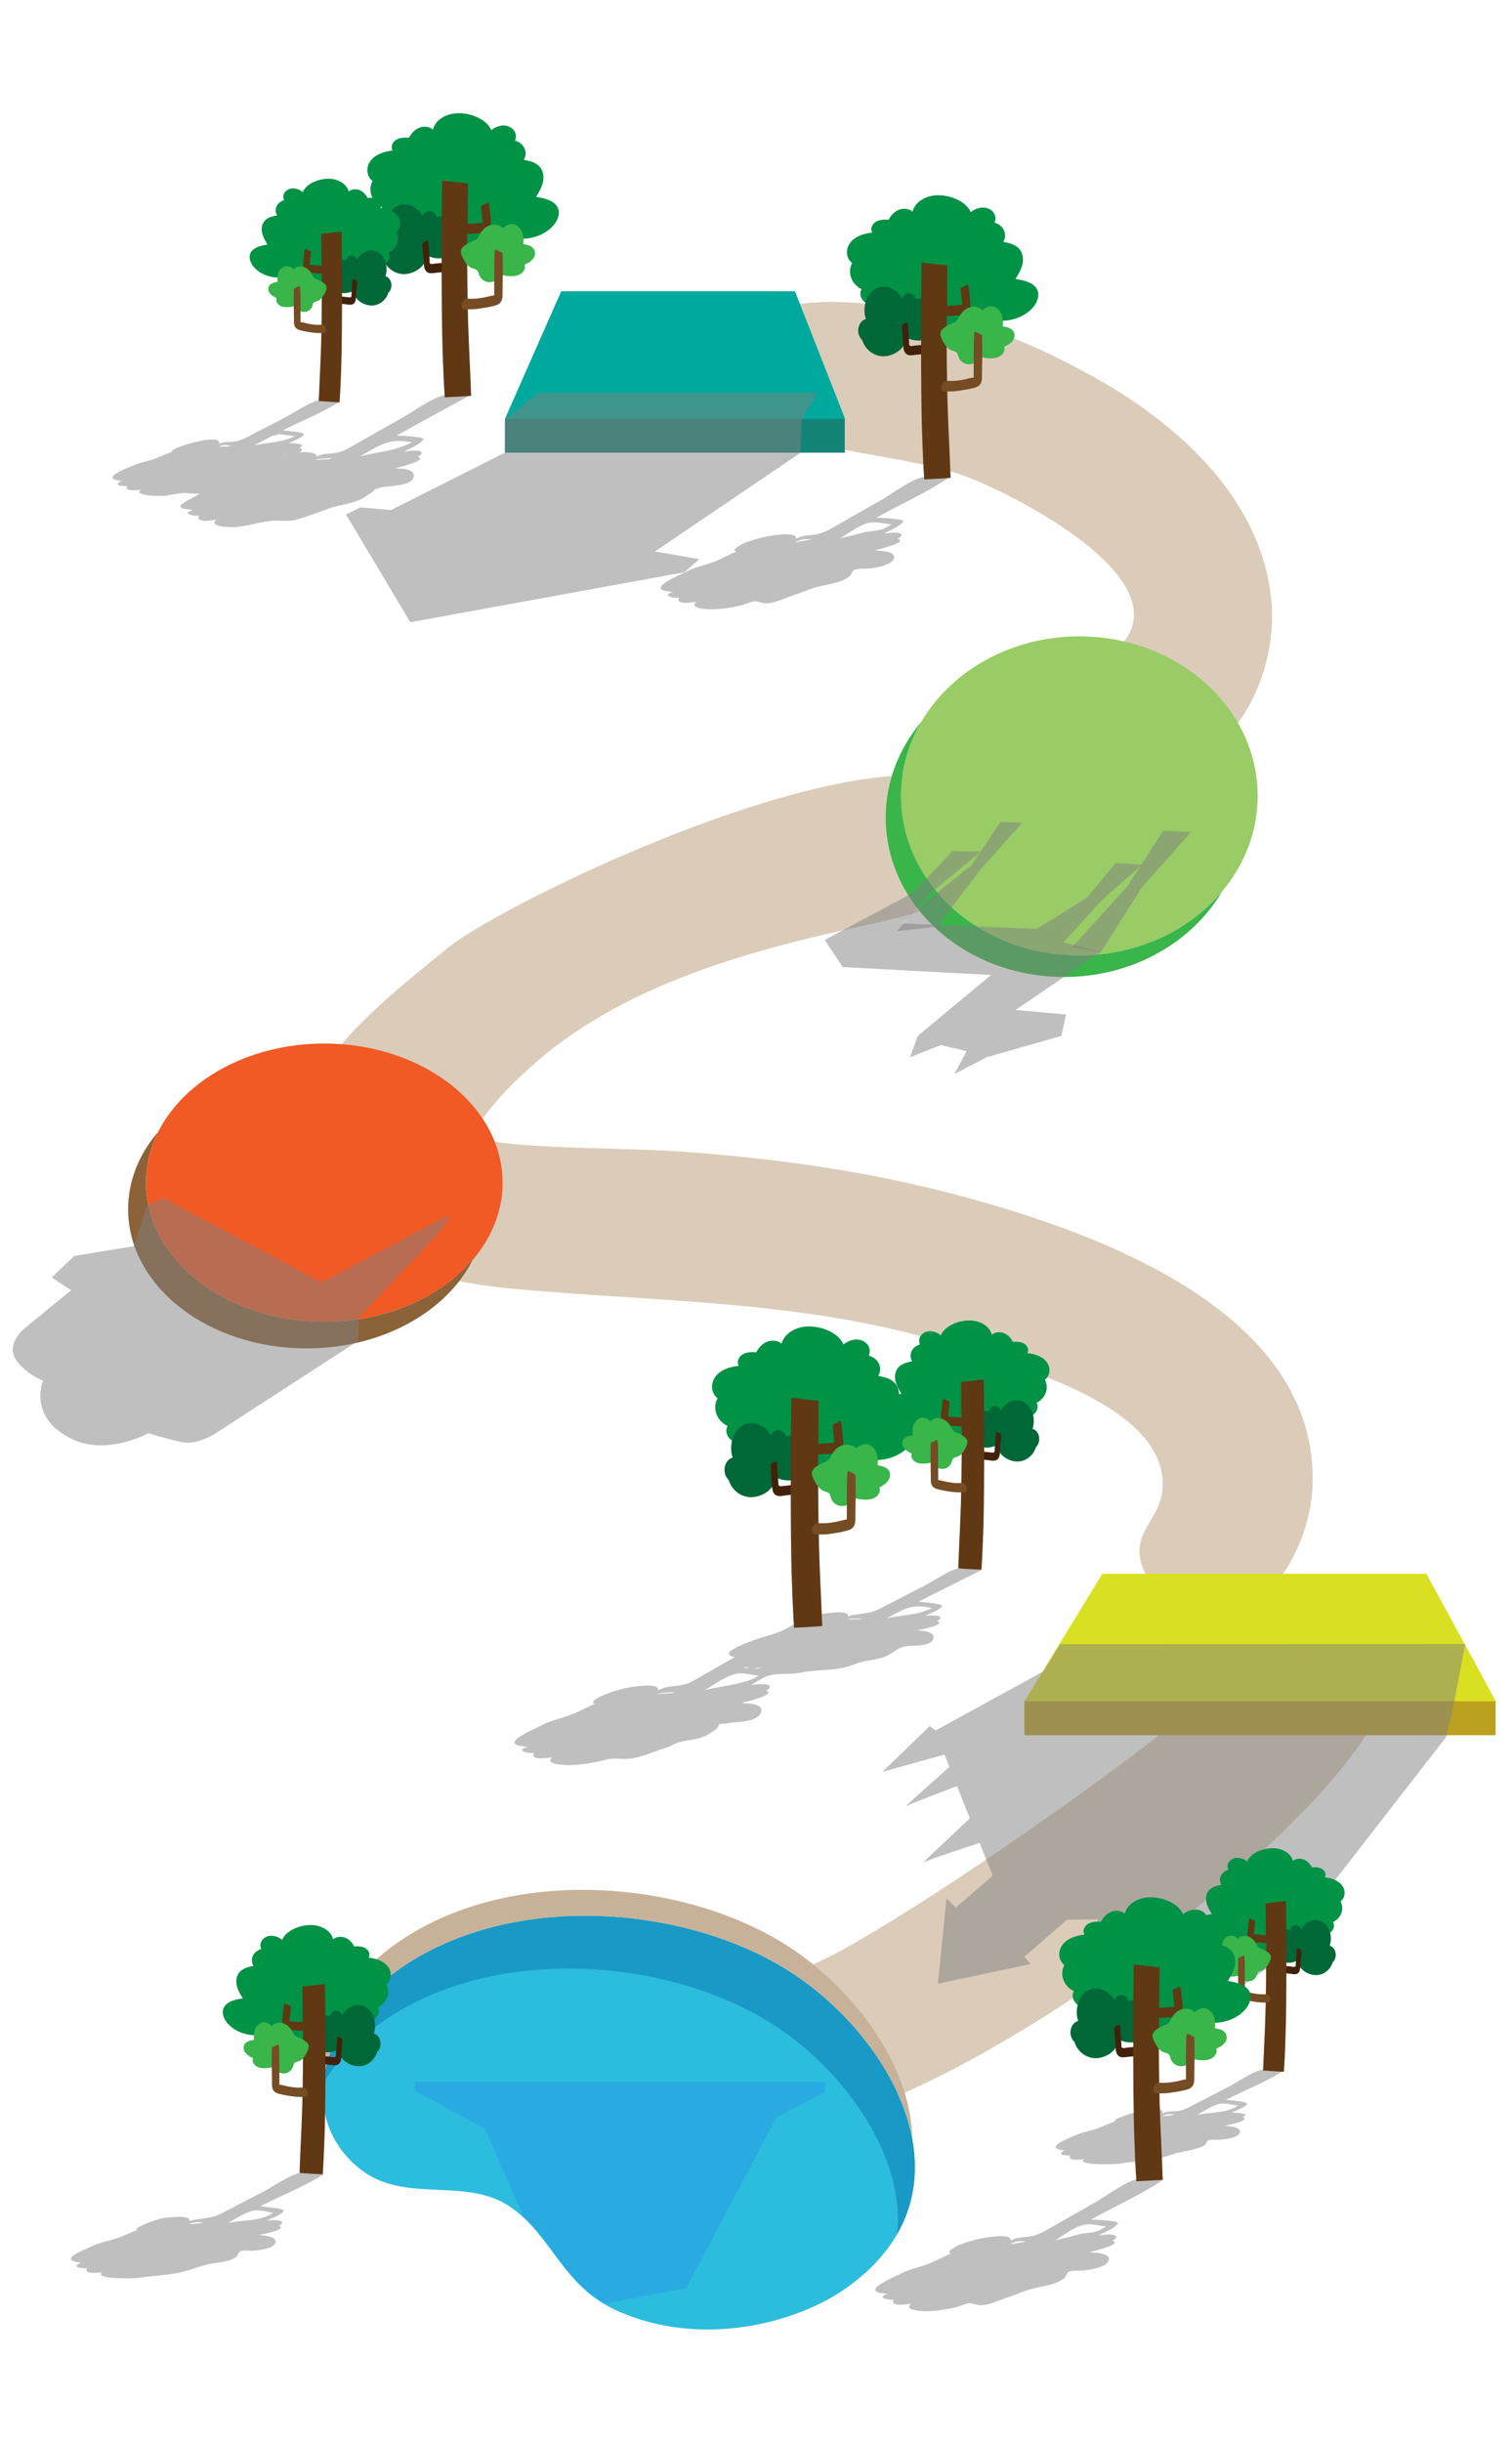 <?xml version="1.0" encoding="utf-8"?>
<!-- Generator: Adobe Illustrator 19.0.0, SVG Export Plug-In . SVG Version: 6.00 Build 0)  -->
<svg version="1.1" id="masapolygame1bg" xmlns="http://www.w3.org/2000/svg" xmlns:xlink="http://www.w3.org/1999/xlink" x="0px"
	 y="0px" width="1189.5px" height="1920px" viewBox="345 -710 1189.5 1920" style="enable-background:new 345 -710 1189.5 1920;"
	 xml:space="preserve">
<style type="text/css">
	.st0{fill:#DBCCBA;}
	.st1{fill:#2CBCDD;}
	.st2{fill:#1899C6;}
	.st3{fill:#C7B299;}
	.st4{fill:#29ABE2;}
	.st5{fill:#99CC66;}
	.st6{fill:#39B54A;}
	.st7{opacity:0.5;fill:#808080;enable-background:new    ;}
	.st8{fill:#F15A24;}
	.st9{fill:#8C6239;}
	.st10{fill:#148479;}
	.st11{fill:#00A99D;}
	.st12{fill:#BCA120;}
	.st13{fill:#D9E021;}
	.st14{fill:#009245;}
	.st15{fill:#006837;}
	.st16{fill:#42210B;}
	.st17{fill:#603813;}
	.st18{fill:#754C24;}
</style>
<path id="XMLID_9_" class="st0" d="M1345.5-234.2c-5.8-80.8-71.1-140.6-137.3-177.9c-37.2-20.9-82.8-42-125.6-50.5
	c-66.3-13.3-135.2-19-164.1,19.9c-63,84.5,116,81.4,185.4,106.9c38.4,14.1,174.2,82.8,121,135c-22.9,20-21.7,86.4,32.7,89.7
	C1319.4-107.4,1349.1-183.9,1345.5-234.2C1344.8-244.3,1346.2-224,1345.5-234.2z"/>
<path id="XMLID_68_" class="st0" d="M1140.1-50.6c-16.3-136.2-392,44.4-442.4,85.5c-49.8,40.6-116.1,91-123.1,156.4
	c-6.1,56.9,17.7,111.6,83,101c20.5-3.3,33.8-35.9,38.9-54.9c12.6-46.8,22.5-69.3,65.9-108.5C840,58.7,952.4,32.6,1051.5,12
	c-35.6,7.4,13-3.2,14.8-4.8C1082.9-6.9,1141.7-37.2,1140.1-50.6L1140.1-50.6z"/>
<path id="XMLID_333_" class="st0" d="M1377.6,458.4C1382.8,322,1210,260,1104.8,231.3c-74.3-20.3-151.1-31-227.8-36.2
	c-52.5-3.5-143.7-0.8-172.8-15c-42.2-20.2-101,3.7-83.7,60.2c14.7,47.9,86.5,59,127,62.8c119,11.1,235.4,8.7,350.8,45.9
	c50,16.1,165.5,47,161.3,111.1c-1.8,28.2-31.3,36.3-11.3,71.3c12.4,21.7,35,32.7,60,28.3C1351.6,552,1376.1,497.3,1377.6,458.4
	C1378.1,443.7,1377.2,468,1377.6,458.4z"/>
<path id="XMLID_445_" class="st0" d="M1436.9,605.4c-9.4-124.1-140.9,15.5-162.9,34.7c-36.3,31.7-181.8,136-266.7,183.1
	c-37.8,21-165.2,65.2-90.5,129.9C1002.3,1027,1444.7,708.1,1436.9,605.4C1435.9,592.8,1438,620,1436.9,605.4L1436.9,605.4z"/>
<g id="lake">
	<path id="XMLID_5_" class="st1" d="M958.4,835.2c-94.2-54.8-250.2-58.1-330.2,30.2c-34.5,38.1-43.1,95.4-0.1,129.7
		c34.9,27.9,82.7,6,117.7,29.5c33.6,22.6,41.2,62.3,84.1,81.8c65.7,29.8,141.7,10.8,182.3-18.6
		C1119,1010.5,1043.3,884.6,958.4,835.2C921.9,814,995.7,856.9,958.4,835.2L958.4,835.2z"/>
	<path id="XMLID_14_" class="st2" d="M958.4,835.2c-94.2-54.8-250.2-58.1-330.2,30.2c-16.4,18.1-26.9,40.5-28.9,62.7
		c4.3-7.5,9.5-14.7,15.5-21.3c80-88.2,236-84.9,330.2-30.2c-2.6-1.5-4.6-2.7-6.1-3.6c-0.4-0.2-0.8-0.5-1.2-0.7
		c-1.9-1.1-2.8-1.7-3.1-1.8c-0.1,0-0.1,0,0,0c0.3,0.1,1.4,0.8,3.1,1.8c0.4,0.2,0.8,0.4,1.2,0.7c5.5,3.2,14.5,8.4,16.5,9.6
		c0.6,0.3,0.5,0.3,0,0c-1.1-0.6-4.2-2.4-10.4-6.1c58.5,34,112.6,104.3,105.8,170C1094,971.3,1029.4,876.5,958.4,835.2L958.4,835.2z"
		/>
	<path id="XMLID_12_" class="st3" d="M628.2,865.3c80-88.2,236-84.9,330.2-30.2c-2.6-1.5-4.6-2.7-6.1-3.6c-0.4-0.2-0.8-0.5-1.2-0.7
		c-1.9-1.1-2.8-1.7-3.1-1.8c-0.1,0-0.1,0,0,0c0.3,0.1,1.4,0.8,3.1,1.8c0.4,0.2,0.8,0.4,1.2,0.7c5.5,3.2,14.5,8.4,16.5,9.6
		c0.6,0.3,0.5,0.3,0,0c-1.1-0.6-4.2-2.4-10.4-6.1c48.7,28.3,94.3,81.7,104.3,136.7c-0.9-61.8-51.7-125.1-106.3-156.9
		C862.2,760,706.2,756.7,626.2,845c-22.7,25.1-34.2,58.5-27.1,88.2C599.6,909.4,610.5,884.8,628.2,865.3L628.2,865.3z"/>
</g>
<path id="XMLID_10_" class="st4" d="M820.4,1101l64.4-12.1h0.1L956,954.5l38.3-19.9l-0.3-0.1l0.3-7.5l-323.1-0.2l0.4,7.1h0.5
	l54.5,29.8l30.5,69.4C779.5,1054,790.2,1083,820.4,1101L820.4,1101z"/>
<ellipse id="XMLID_64_" class="st5" cx="1194.1" cy="-84.3" rx="140.3" ry="125.4"/>
<path id="XMLID_67_" class="st6" d="M1194.1,41.1c-77.5,0-140.3-56.1-140.3-125.4c0-21,5.8-40.8,16-58.2c-17.6,20.9-28,47-28,75.2
	c0,69.3,62.8,125.4,140.3,125.4c54,0,100.8-27.3,124.3-67.2C1280.8,21.4,1240.1,41.1,1194.1,41.1z"/>
<path id="XMLID_66_" class="st7" d="M1050.6,22.1l31.8-3.6l32.8-43.5l34-38.2l-17.2-0.6l-22.7,34l-47.1,37.7L1050.6,22.1z"/>
<path id="XMLID_65_" class="st7" d="M1188.4,34.7l43.7-48.1l28-43.5l22,1l-39.1,44l-32,50.6"/>
<path id="XMLID_63_" class="st7" d="M1181.8,30.8l30.6-33.7l31.3-27.3l-21.1-1.3l-22.3,27.1l-39.7,24.7L1055.1,16L1079-9.4l37.6-31
	l-22.3-0.5l-30.8,32.6L993.8,29l14.2,21.3l116.7,6.2l-57.7,47.9l-6,16.8l24-9.6l20.5,4.8l-9.7,18l25.3-13.2l58.9-16.8l3.6-16.8
	l-39.7-3.6l67.3-45.7L1181.8,30.8L1181.8,30.8z"/>
<ellipse id="XMLID_41_" class="st8" cx="600.1" cy="219.8" rx="140.3" ry="109.4"/>
<path id="XMLID_70_" class="st9" d="M600.1,329.2c-77.5,0-140.3-49-140.3-109.4c0-14,3.4-27.4,9.5-39.8
	c-14.9,17.4-23.5,38.2-23.5,60.7c0,60.4,62.8,109.4,140.3,109.4c59.5,0,110.4-28.9,130.8-69.7C691.7,309.8,648.8,329.2,600.1,329.2z
	"/>
<path id="XMLID_100_" class="st7" d="M473,231.6l-12,6.1l-11,32.1l-46.6,7.6l-17.7,16.9l15.2,10.1l-36.8,30.1
	c0,0-15.1,12.5-6.3,24.8c8.3,11.7,21.1,16.1,21.1,16.1s-12.3,28.5,22,45.6c28,14,60.8-4.2,60.8-4.2s16.9,5.1,26.4,7
	c12.7,2.6,26.7-7.1,26.7-7.1l111.9-72.5l0.8-18.6l64.2-67.6l7.6-13.5l-101.2,53.7L473,231.6L473,231.6z"/>
<path id="XMLID_189_" class="st10" d="M742.2-381h267.4v26.9H742.2V-381z"/>
<path id="XMLID_188_" class="st11" d="M1009.8-380.8H742.3L786.5-481h183.9L1009.8-380.8z"/>
<path id="XMLID_86_" class="st7" d="M768.7-401.1l-26.4,20.5l-0.1,26.5L652.6-309l-24-2.1l-11.4,5.6l50.6,84.7l215.5-39.3l11.9-10.3
	l-35-6l114.4-77.5l1-25.7l12.6-21.5H768.7z"/>
<path id="XMLID_442_" class="st12" d="M1150.9,627.3h370.7v26.9h-370.7L1150.9,627.3L1150.9,627.3z"/>
<path id="XMLID_441_" class="st13" d="M1521.8,627.5H1151l61.2-100.2h255L1521.8,627.5z"/>
<path id="XMLID_449_" class="st7" d="M1178.9,582.6l-13.1,21.4l-84.8,46.5l-4.6-3.5l-37.2,36l48.8-13.6l3.9,9.7
	c0,0-36.4,32.3-34.3,30.9c2-1.3,40.3-15.8,40.3-15.8l10.1,25.4c0,0-39.2,36.6-36.6,34.7c2.5-1.9,44.3-15.4,44.3-15.4l10.3,25.7
	l-29.1,25.1l-7.3-7.3l-6.7,67.1l72.9-15.4l-5-5.7l33.7-29.2l24.2-0.2l-12,43.8l38.1-44.7l37.9-1.4c-3.2,13.7-9.2,39.7-8.5,37.8
	c0.6-1.8,21.8-25.1,34.3-38.7l54.9-2l-9.7,9.5l-10.4-2.6l-13.4,52.2l51.5-36.6l-9.5-5.2l120.8-155.5l4.4-17.8l10.7-55.3
	L1178.9,582.6L1178.9,582.6z"/>
<g id="trees">
	<path id="XMLID_528_" class="st7" d="M713.6-398.6c1.9-1.1-5.7-0.8-7.4-0.8c-3.1-0.1-7-0.8-10.1-0.3c-11.4,2.2-24.6,12.6-34.9,18.3
		c-11.6,6.5-23.2,13.1-34.8,19.7c-5.8,3.3-10.7,6.6-16.9,7.7c-5.8,0.9-10.1,0.2-15.7,3.1c1.3-4.5-11.9-3.6-13.5-3.5
		c2.8-1.2,3-2.6,0.2-3.8c8-2.8-6.9-3.5-8.5-3.4c2.8-1.5,10.9-4.1,12.1-7c0.7-1.6-15.5-3-16.7-3c14.8-7.6,31.2-13.9,45.2-22.8
		c-4.6-0.4-11-2.1-15.6-1.2c-9.1,1.8-19.5,9.6-27.7,13.8c-9.2,4.7-18.4,9.5-27.6,14.3c-4.3,2.3-7.5,3.9-11.9,4.6
		c-4.6,0.7-7.6-0.4-12.4,1.9c2.9-10.1-43,4.8-36.8,6.1c-4.5,1.6-8.7,3.6-13,5.3c-5.5,2.1-11.4,2.9-16.9,5.2
		c-6.1,2.6-28.8,10.8-9.5,12.6c-1.7,0.2-2.9,1-3.6,2.4c0.3,1.7,6.9,1.5,7.4,1.5c-2.6,4.9,9.5,3.1,10.8,2.9c-6.5,5,15.7,5,17.7,4.9
		c5-0.4,10-1.9,15-2.2c4.6-0.3,8.6,0.9,13.5,0.3c-5.5,4.5-27.8,11.8-5.1,12.8c-9.7,3.2,0.1,4.9,4.7,4.7c-3.3,6.2,12.1,3.4,13.7,3
		c-7.2,6,11.8,6,13.6,5.9c10-0.4,19.3-3.8,29-4.9c6.7-0.8,13.7,1.1,21.1-1.2c7.8-2.4,15.8-5.1,23.6-8.1c7.6-3,16.1-3.5,24.2-6.7
		c4.2-1.6,6.9-4.2,10.5-6.3c5.9-3.5-3.4-0.3,6.7-3.8c4.5-1.6,24.6-0.7,26.4-8.3c1.6-6.8-10-6.7-14.5-6.8c2-1.1,26.9-6.1,17.5-9.5
		c2-0.3,3.1-1.3,3.3-3c-1.6-2.9-11.8-1-14-0.8c3.3-1.9,13.9-6,15.4-9.7c0.8-2-19.7-2.8-21.2-2.8
		C675.9-378.1,694.8-388.3,713.6-398.6C713.9-398.8,697-389.5,713.6-398.6L713.6-398.6z M568.5-352.3c0.6-0.5,1.2-0.6,1.9-0.5
		C569.8-352.6,569.2-352.5,568.5-352.3C568.8-352.5,569.2-352.5,568.5-352.3z M562.1-368.8c5,0.2,9.8,1.2,14.8,1.7
		c-9.7,5.1-21.3,4.8-32.1,7.3C550.6-362.9,556.4-365.9,562.1-368.8C566.5-368.7,556.3-365.8,562.1-368.8L562.1-368.8z M519.2-359.7
		c2.7-1.3,6.6,0.7,8.7-0.4c-3.5,1.8-6.7,1-10.7,1.3C517.9-359.1,518.5-359.4,519.2-359.7C519.6-360,518.5-359.4,519.2-359.7z
		 M603.8-348.8c-3.5-0.2-7.1,0.2-10.6,0.6c4.1-2.2,10.4-0.6,13.5-2.4C605.8-349.9,604.8-349.4,603.8-348.8
		C601.1-349,604.8-349.4,603.8-348.8z M662.2-363.2c2.3,0.3,4.6,0.6,6.9,0.8c-11.9,6.9-27.2,7.5-40.8,11.2
		C640-357.8,648.6-364.4,662.2-363.2C664.5-363,657.3-363.6,662.2-363.2z"/>
	<path id="XMLID_492_" class="st7" d="M1217.3,1066.3c0.7-5.4-12.6-5.4-15-5.5c2-1.1,26.9-6.1,17.5-9.5c2-0.3,3.1-1.3,3.3-3
		c-1.6-2.9-11.8-1-14-0.8c3.3-1.9,13.9-6,15.4-9.7c0.8-2-19.7-2.8-21.2-2.8c18.8-10.6,39.6-19.6,57.4-31.7
		c-5.9-0.3-13.8-1.8-19.5-0.6c-11.7,2.6-25,13.4-35.5,19.3c-11.1,6.2-22.1,12.5-33.1,18.8c-6.4,3.7-11.2,6.7-18.3,7.6
		c-5.3,0.6-9.4,0.6-14.3,3.2c1.9-6.8-23.5-1.8-25-1.4c-5.6,1.4-12.2,3.1-17.3,5.7c-1,0.5-9.6,4.8-4.3,5.7c-6.6,2.7-12,5.9-18.7,8.4
		s-14.6,4.1-21.1,7.5c-7.4,3.8-34.2,14.7-10.2,15.8c-9.7,3.2,0.1,4.9,4.7,4.7c-3.3,6.2,12.1,3.4,13.7,3c-6.2,5.2,7.4,5.9,10,6
		c8.1,0.2,16.5-1.1,24.4-2.9c3.3-0.7,8.4-3.2,11.8-3.4c2-0.1,5.9,1.7,8.4,1.6c7.6-0.2,14.6-4,21.4-6.2s13.1-5.1,19.5-6.8
		c8.8-2.3,16.9-2.5,24.7-8c1.5-1.1,2.5-4.6,3.7-5.2c3.1-1.5,9-0.7,12.5-1.2C1202.1,1074.4,1216.6,1072.7,1217.3,1066.3
		C1217.8,1063,1217.1,1068.4,1217.3,1066.3L1217.3,1066.3z M1151.7,1052c2.7,0.1-10.3,2.2-12.2,2.4
		C1144,1052,1146.5,1051.7,1151.7,1052C1152.2,1052,1150.2,1051.9,1151.7,1052z M1210.9,1042.9c-5.4,3.1-12,2.2-18.2,4
		c-6,1.8-12,2.9-18.1,4.6c7.1-4.1,15.8-11.1,23.7-12.5c5.4-1,11.6,1,17,1.3C1213.9,1041.2,1212.4,1042.1,1210.9,1042.9z"/>
	<path id="XMLID_512_" class="st7" d="M1048.4-271.7c0.7-5.4-12.6-5.4-15-5.5c2-1.1,26.9-6.1,17.5-9.5c2-0.3,3.1-1.3,3.3-3
		c-1.6-2.9-11.8-1-14-0.8c3.3-1.9,13.9-6,15.4-9.7c0.8-2-19.7-2.8-21.2-2.8c18.8-10.6,39.6-19.6,57.4-31.7
		c-5.9-0.3-13.8-1.8-19.5-0.6c-11.7,2.6-25,13.4-35.5,19.3c-11.1,6.2-22.1,12.5-33.1,18.8c-6.4,3.7-11.2,6.7-18.3,7.6
		c-5.3,0.6-9.4,0.6-14.3,3.2c1.9-6.8-23.5-1.8-25-1.4c-5.6,1.4-12.2,3.1-17.3,5.7c-1,0.5-9.6,4.8-4.3,5.7c-6.6,2.7-12,5.9-18.7,8.4
		s-14.6,4.1-21.1,7.5c-7.4,3.8-34.2,14.7-10.2,15.8c-9.7,3.2,0.1,4.9,4.7,4.7c-3.3,6.2,12.1,3.4,13.7,3c-6.2,5.2,7.4,5.9,10,6
		c8.1,0.2,16.5-1.1,24.4-2.9c3.3-0.7,8.4-3.2,11.8-3.4c2-0.1,5.9,1.7,8.4,1.6c7.6-0.2,14.6-4,21.4-6.2s13.1-5.1,19.5-6.8
		c8.8-2.3,16.9-2.5,24.7-8c1.5-1.1,2.5-4.6,3.7-5.2c3.1-1.5,9-0.7,12.5-1.2C1033.1-263.6,1047.6-265.4,1048.4-271.7
		C1048.8-275,1048.1-269.6,1048.4-271.7z M982.7-286.1c2.7,0.1-10.3,2.2-12.2,2.4C975-286,977.5-286.3,982.7-286.1
		C983.2-286,981.2-286.1,982.7-286.1z M1041.9-295.2c-5.4,3.1-12,2.2-18.2,4c-6,1.8-12,2.9-18.1,4.6c7.1-4.1,15.8-11.1,23.7-12.5
		c5.4-1,11.6,1,17,1.3C1044.9-296.8,1043.5-295.9,1041.9-295.2z"/>
	<path id="XMLID_522_" class="st7" d="M1320.5,966.1c0.5-4.2-9.8-4.7-11.8-4.9c1.1-0.5,21.2-3.8,13.8-6.9c8-2.8-6.9-3.5-8.5-3.4
		c2.8-1.5,10.9-4.1,12.1-7c0.7-1.6-15.5-3-16.7-3c14.8-7.6,31.2-13.9,45.2-22.8c-4.6-0.4-11-2.1-15.6-1.2
		c-9.1,1.8-19.5,9.6-27.7,13.8c-9.2,4.7-18.4,9.5-27.6,14.3c-4.3,2.3-7.5,3.9-11.9,4.6c-4.6,0.7-7.6-0.4-12.4,1.9
		c2.9-10.1-43,4.8-36.8,6.1c-4.5,1.6-8.7,3.6-13,5.3c-5.5,2.1-11.4,2.9-16.9,5.2c-6.1,2.6-28.8,10.8-9.5,12.6
		c-1.7,0.2-2.9,1-3.6,2.4c0.3,1.7,6.9,1.5,7.4,1.5c-2.6,4.9,9.5,3.1,10.8,2.9c-6.7,5.2,26,4,28.6,3.5c10.7-2.1,21-1.4,32.1-4.5
		c5.5-1.5,10.3-3.5,15.6-4.6c6.6-1.3,12.1-2.1,18.2-5.1c1.6-0.8,2.1-3.6,3.3-4.1c2-1,7.4-0.2,9.8-0.5
		C1308.4,971.8,1319.9,971,1320.5,966.1C1320.8,963.5,1320.3,967.7,1320.5,966.1L1320.5,966.1z M1268.7,952.3
		c2.8,0.3-8.7,1.4-9.6,1.5C1262.7,952,1264.7,951.9,1268.7,952.3C1269.1,952.3,1267.6,952.2,1268.7,952.3z M1315.4,947.3
		c-7.5,4-19.9,3.4-28.6,5.4c5.7-3,12.8-8.2,19.1-8.9c4.3-0.5,8.9,1.2,13.1,1.6C1317.8,946.2,1316.6,946.8,1315.4,947.3z"/>
	<path id="XMLID_460_" class="st7" d="M1117.3,524.3c-0.5,0.3-12.1-2.3-15.9-1.8c-9.2,1.2-20.7,9.9-29.1,14.1
		c-11.4,5.8-22.7,11.7-34,17.6c-6,3.1-8.8,3.4-14.7,4.4c-4.1,0.7-7.4,0.5-11.4,2.3c2-7-27.1-1-29.5-0.3c-9.1,2.6-12.4,6.7-20.3,10.5
		c-9.2,4.4-18.5,5.8-28,9.7c-3.9,1.6-25.2,9.3-11.3,12c-11.1,6.3-22.2,12.6-33.3,19c-8.9,5.1-17.9,2.2-27.1,7.1
		c1.9-6.9-23.7-2.2-25.9-1.7c-5.7,1.4-11.7,3.2-17.1,5.5c-1.3,0.5-12.4,5.8-6.5,6.8c-7,2.8-12.8,6.3-19.8,8.9
		c-7.1,2.6-15.5,4.4-22.4,8c-7.8,4.1-36.3,15.6-10.9,16.8c-10.2,3.4,0.1,5.2,5,5c-3.5,6.6,12.9,3.6,14.5,3.2
		c-7.3,6.1,11.2,6.4,14,6.3c9.3-0.3,18.9-1.8,27.9-4.2c7.6-2.1,13.3,0.3,21.3-1.2c9.2-1.7,18.9-5.9,27.7-8.9c4.5-1.6,5.5-3,10.4-4.1
		c5.7-1.4,11.3-1.6,16.9-3.6c4.5-1.7,7.3-4.3,11.1-6.7c0.9-1.1,1.5-2.3,2-3.6c2.1-0.1,4.1-0.3,6.2-0.5c6.5-1.5,22.5-0.5,26.2-7.9
		c3.9-7.7-9.6-7.9-14.7-8c2.1-1.2,28.5-6.5,18.6-10.1c2.1-0.3,3.3-1.3,3.5-3.2c-1.6-3-12.5-1.1-14.9-0.9c5.4-3.1,10.4-7,16.3-8
		c7.9-1.3,16.1-0.3,24.2-2c13.3-2.7,27-0.7,40.7-6.3c7.2-2.9,13.5-3,21.2-5c7.6-2,11.6-7.5,18-9c4.9-1.1,20.6,0.5,22.9-5.8
		c2.2-6.2-8.5-6.6-12.5-6.9c1.2-0.6,23.7-4.2,15.4-7.6c1.7-0.2,2.7-1,2.9-2.5c-1.4-2.6-10.2-1.4-12.3-1.3c3.1-1.6,12.2-4.6,13.5-7.8
		c0.8-1.8-17.3-3.3-18.6-3.4C1084.3,540.7,1100.8,532.6,1117.3,524.3C1117.6,524.1,1102.8,531.6,1117.3,524.3L1117.3,524.3z
		 M873.3,621.3c-3.7-0.2-7.6,0.2-11.2,0.7c4.4-2.3,11-0.6,14.4-2.5C875.5,620.1,874.4,620.7,873.3,621.3
		C870.5,621.2,874.4,620.7,873.3,621.3L873.3,621.3z M931.8,600.4c1.2,0.7,2.5,1,3.8,1.1c-1.9-0.1-3.8-0.1-5.6-0.1
		C930.6,601.1,931.2,600.8,931.8,600.4C932.2,600.8,931.2,600.8,931.8,600.4L931.8,600.4z M937.2,601.6c2.1,0,4.3-0.2,6.4-0.6
		C941.6,602.5,939.8,601.8,937.2,601.6C939.2,601.6,938.8,601.7,937.2,601.6z M941.7,607.6c-12.3,7.1-28.3,7.4-42.3,11.2
		c8.5-4.9,17.5-12.1,27-13.3C930,605.2,941.9,607.5,941.7,607.6C940.4,608.3,941.8,607.6,941.7,607.6z M1021,563.3
		c-3.1-0.3-6.2-0.2-9.3,0.1c3.7-1.8,9.2,0,11.9-1.5C1022.8,562.4,1021.9,562.9,1021,563.3C1018.6,563.1,1021.9,562.9,1021,563.3z
		 M1072.3,553.2c2,0.4,4,0.7,6,1c-10.7,5.6-23.7,5.4-35.7,8.1C1053.3,556.7,1060.1,551.5,1072.3,553.2
		C1074.3,553.5,1068,552.6,1072.3,553.2z"/>
	<path id="XMLID_502_" class="st7" d="M561.9,1052.6c0.6-4.6-10.9-5.3-13.2-5.4c1.2-0.6,23.7-4.2,15.4-7.6c1.7-0.2,2.7-1,2.9-2.5
		c-1.4-2.6-10.2-1.4-12.3-1.3c3.1-1.6,12.2-4.6,13.5-7.8c0.8-1.8-17.3-3.3-18.6-3.4c16.5-8.5,34.7-15.5,50.3-25.4
		c-5.3-0.5-12.1-2.2-17.3-1.3c-9.7,1.6-21.5,10.6-30.3,15.1c-10.8,5.5-21.5,11.1-32.2,16.7c-6,3.1-8.8,3.4-14.7,4.4
		c-4.1,0.7-7.4,0.5-11.4,2.3c1.7-6.1-20.7-2.6-22.6-2.2c-3,0.6-23.4,7.9-18.3,9c-5,1.8-9.6,4.1-14.5,5.9c-6.6,2.5-14.1,3.4-20.5,6.5
		c-7,3.4-29.5,11.4-8.8,13.3c-1.9,0.2-3.3,1.1-4.1,2.7c0.3,1.9,7.7,1.6,8.2,1.6c-2.8,5.2,10.3,3.5,12,3.2c-7.3,5.7,25.4,5,28.8,4.4
		c12.7-2,23.7-1.8,36.3-5.2c5.8-1.6,11.8-3.9,17.1-5.2c8.1-2,15.3-1.2,22.8-5.8c1.4-0.9,2.6-4.1,3.6-4.6c2.6-1.3,8-0.2,10.9-0.6
		C548.4,1059,561.2,1058,561.9,1052.6C562.2,1049.7,561.7,1054.4,561.9,1052.6L561.9,1052.6z M504.3,1037.2
		c3.1,0.3-9.7,1.5-10.7,1.6C497.6,1036.9,499.7,1036.8,504.3,1037.2C504.7,1037.2,503,1037.1,504.3,1037.2z M556.2,1031.7
		c-8.6,4.5-21.9,3.7-31.9,6c6.3-3.3,14.3-9.1,21.2-9.9c4.8-0.6,9.8,1.4,14.5,1.8C558.9,1030.4,557.6,1031.1,556.2,1031.7
		L556.2,1031.7z"/>
	<g id="tree">
		<path id="XMLID_458_" class="st14" d="M782.1-549.2c-3.6-3.9-9.9-5.1-15.4-6c3.7-5.9,7.3-12.4,5.3-19.2c-1.9-6.6-7.9-8.8-14.9-9.9
			c3.4-5.9,0.4-13.1-7-15.2c1.9-3.6,0.4-8.2-3.5-10.4c-4.9-2.8-11.2-1.1-15.1,2.2c-3.6-8.4-15.6-13.3-25.4-13.3
			c-9.4-0.1-18.6,4.9-20.5,12.9c-2.3-2.1-6.1-2.8-9.4-1.9c-4.6,1.2-7.5,4.8-9.5,8.3c-4.2-0.4-9.1,0-11.8,3.1c-1.8,2-2.3,4.8-1,7
			c-7,0.6-14.4,3.3-17.9,8.8c-3.1,4.8-2.7,11.4,2.1,15.1c-4,7.2-0.7,16.6,7.4,20.5c-2,3.5-0.7,7.7,2.6,10.4
			c4.2,3.6,10.5,3.7,16.2,3.4l-0.3,0.3c-2.2,4.1-4.7,10.7,1.5,13.3c0.9,0.3,1.8,0.5,2.8,0.4c0.3,0,1.3-0.4,1.7-0.4
			c2.3,0,2.4,0.8,3.4,1.9c1.7,2,4,3.7,6.6,4.8c5.8,2.6,12.8,2.4,18.7,0.2c3-1.1,5.3-3.1,8.3-4.3c4.6-1.9,8.5,0.9,12.7,2.3
			c5.1,1.7,11,1.4,15.9-0.9c2.1-1,4.1-2.3,5.6-3.9c1-1.1,1.8-2.7,3.2-3.4c2-1.2,5.2,0.2,7.3,0.5c11.3,1.5,23.5-3.2,29.7-11.5
			C784.6-538.4,786.4-544.6,782.1-549.2L782.1-549.2z"/>
		<path id="XMLID_457_" class="st15" d="M698-531.5c0.8-1.9,0.3-4.3-1-6.1c-2.2-2.9-5.7-2.5-8.6-1.9c-1.9-6.3-8.9-5.9-10.9-0.5
			c-4.3-7.9-13.5-11.6-20.8-7.7c-7.4,4-10.7,15.1-7.7,23.9c-6.4,1.8-8.3,11.6-2.9,16.6c2.8,8.8,11,13.6,18.8,12.6
			c4.3-0.6,8.7-2.6,11.9-5.9c2.2-2.3,3.9-5.6,3.5-9c7.6,4.3,18.1,3.6,23.4-4.1C708.1-519.8,704.7-529.8,698-531.5L698-531.5z"/>
		<path id="XMLID_456_" class="st16" d="M700.4-504.1c-3.2,0.3-6.4,0.7-9.6,1c-1.6,0.1-3.2,0.3-4.8,0.5c-0.8,0.1-2.2,0.5-2.8-0.5
			c-0.3-0.5-0.2-1.8-0.2-2.5c-0.1-1.3-0.2-2.5-0.3-3.8c-0.2-2.2-0.3-4.5-0.5-6.6c-0.1-1.5-0.2-3.1-0.3-4.6c-1.7-0.1-3.5,0.6-4.6,2.5
			c0.1,2.2,0.3,4.3,0.5,6.5l0.6,8.1c0.1,2.2,0.2,4.6,1.5,6.3c2.2,3.1,6.1,1.8,8.9,1.6c3.9-0.4,7.8-0.8,11.6-1.2
			C703.2-497.2,703.7-504.4,700.4-504.1L700.4-504.1z"/>
		<path id="XMLID_455_" class="st17" d="M731.2-536.2c-0.3-4.3-0.9-8.5-1.4-12.8c-0.1-0.8-0.5-1.5-1-1.8c-1.6,1-3.3,1.9-5.1,2.7
			c-0.2,0.8-0.2,1.6-0.1,2.4c0.3,2.9,0.7,5.7,1,8.6c0.1,0.7,0.3,1.5,0.3,2.1c-0.5,0.1-1.4,0.2-1.5,0.3c-3.5,0.3-7,0.5-10.5,0.7
			c0-5.2,0.1-26.6,0.2-31.8c-4-0.5-16.1-1.7-20.2-2.3c-0.3,1-1.1,97.7,0.4,137c0.4,11.2,0.8,22.4,1.6,33.5c0,0,16.5-0.8,20.7-1.2
			v-1.2c-0.7-19.7-1.8-39.3-2.4-58.9c-0.5-19.7-0.7-39.3-0.6-59v-8.1c2.1-0.1,4.2-0.2,6.3-0.4c2.9-0.2,6.1,0,8.6-1.6
			C730.3-529.7,731.4-532.8,731.2-536.2L731.2-536.2z"/>
		<path id="XMLID_454_" class="st6" d="M765.9-511.5c-0.4-4.7-5.3-6-9.2-6.5c0.5-5.1,0-11-4.6-14.3c-4.1-2.9-8.1-1.3-11.4,1.7
			c-3.7-3.9-9.9-3.5-14-0.3c-2.3,1.8-4,4.2-5.2,6.8c-1,2.2-2.4,3-4.6,3.7c-1.6,0.6-3.1,1.3-4.5,2.2c-2,1.3-4.8,3.1-4.8,5.8
			s1.9,6.1,3.3,8.3s3.2,4.2,5.7,5c1.9,0.7,3.8,0.7,4.6,3c0.4,1.3,0.7,2.6,1.5,3.8c3.5,5.6,11.4,5.4,15.1,0.1
			c0.1-0.1,0.1-0.2,0.1-0.3c0.2-0.1,0.4-0.3,0.6-0.5c0.3-0.3,0.6-0.7,0.9-1c4.3,1.2,9.2,1.7,13.3,0.3c3.4-1.2,6.3-4.7,5-8.3
			C761.7-503.6,766.2-506.5,765.9-511.5z"/>
		<path id="XMLID_453_" class="st18" d="M734.8-513.8c-0.4,0.6-0.7,1.3-0.7,2.1c-0.4,12.2-0.2,15.8-0.3,28.1v5.8
			c-2.7,0.2-5.5,1.3-8.2,1.7c-5.9,1-7.3,1.1-13.3,0.9c-3.9-0.1-6,8.2-1.7,8.3c6.6,0.2,8.8,0,15.3-1.1c3.2-0.5,6.5-1.1,9.6-2.1
			c3.4-1.2,4.8-3.8,4.8-7.3c0.2-13.8,0.4-19.9,0.1-33.7C738.5-512.1,736.7-513.1,734.8-513.8L734.8-513.8z"/>
	</g>
	<g id="tree_3_">
		<path id="XMLID_481_" class="st14" d="M1062.4,408.9c-3.9-4.1-10.5-5.5-16.3-6.3c3.9-6.2,7.7-13.1,5.6-20.3
			c-2-7-8.3-9.4-15.8-10.5c3.7-6.3,0.5-13.8-7.5-16.1c2-3.9,0.4-8.6-3.8-11.1c-5.2-3-11.8-1.1-16,2.4c-3.8-9-16.5-14.1-27-14.2
			c-9.9-0.1-19.6,5.2-21.7,13.6c-2.5-2.3-6.4-2.9-10-2c-4.8,1.2-7.9,5-10,8.8c-4.5-0.5-9.6-0.1-12.6,3.2c-1.9,2.2-2.5,5.1-1.1,7.4
			c-7.5,0.7-15.2,3.4-19,9.4c-3.2,5.1-2.8,12,2.3,16.1c-4.3,7.7-0.8,17.6,7.9,21.8c-2.1,3.7-0.7,8.1,2.7,11c4.5,3.8,11.2,4,17.1,3.7
			c-0.1,0.1-0.2,0.2-0.3,0.4c-2.3,4.3-5,11.3,1.6,14.1c0.9,0.4,2,0.6,3,0.5c0.4-0.1,1.4-0.4,1.8-0.4c2.5-0.1,2.6,0.8,3.6,2
			c1.8,2.2,4.2,3.9,7,5.1c6.2,2.8,13.5,2.6,19.9,0.3c3.2-1.2,5.7-3.2,8.8-4.5c4.9-2.1,9.1,1,13.4,2.5c5.5,1.9,11.7,1.4,16.8-0.9
			c2.3-1,4.3-2.4,6-4.1c1.1-1.1,1.9-2.8,3.3-3.7c2.1-1.2,5.5,0.2,7.7,0.5c12,1.5,24.9-3.3,31.5-12.2
			C1065.1,420.4,1067,413.8,1062.4,408.9L1062.4,408.9z"/>
		<path id="XMLID_480_" class="st15" d="M973.3,427.7c0.8-2.1,0.4-4.6-1.1-6.4c-2.3-3-6.1-2.7-9.2-2.1c-2-6.6-9.5-6.3-11.5-0.6
			c-4.6-8.3-14.3-12.4-22-8.1c-7.9,4.3-11.3,16-8.1,25.4c-6.8,1.9-8.8,12.3-3.1,17.7c2.9,9.4,11.7,14.5,20,13.3
			c4.5-0.6,9.3-2.7,12.6-6.2c2.3-2.4,4.2-5.9,3.7-9.6c8,4.5,19.2,3.9,24.9-4.4C984,440.1,980.4,429.5,973.3,427.7L973.3,427.7z"/>
		<path id="XMLID_479_" class="st16" d="M975.8,456.7c-3.4,0.3-6.8,0.7-10.2,1.1c-1.7,0.2-3.4,0.4-5.1,0.5c-0.8,0.1-2.3,0.5-2.9-0.5
			c-0.3-0.5-0.2-2-0.3-2.6c-0.1-1.3-0.2-2.7-0.3-4.1c-0.2-2.4-0.4-4.7-0.6-7.1c-0.1-1.6-0.3-3.2-0.4-4.8c-1.9-0.2-3.8,0.6-4.8,2.6
			c0.2,2.3,0.3,4.6,0.5,6.9c0.2,2.9,0.4,5.7,0.6,8.6c0.2,2.4,0.3,4.9,1.5,6.7c2.4,3.3,6.5,2,9.5,1.6c4.1-0.4,8.2-0.8,12.4-1.3
			C978.8,464.1,979.3,456.4,975.8,456.7L975.8,456.7z"/>
		<path id="XMLID_478_" class="st17" d="M1008.4,422.7c-0.4-4.5-1-9.1-1.5-13.6c-0.1-0.9-0.5-1.5-1.1-2c-1.7,1.1-3.6,2.1-5.4,2.9
			c-0.2,0.8-0.3,1.7-0.2,2.6c0.4,3,0.7,6.1,1,9.1c0.1,0.8,0.3,1.5,0.3,2.3c-0.5,0.1-1.5,0.3-1.6,0.3c-3.7,0.4-7.4,0.6-11.1,0.8
			c0.1-5.6,0.2-28.2,0.2-33.8c-4.3-0.5-17.1-1.8-21.4-2.4c-0.3,1-1.2,103.6,0.4,145.3c0.5,11.8,0.8,23.7,1.7,35.5
			c0,0.1,17.5-0.9,22-1.3c0.1-0.4,0.1-0.9,0.1-1.3c-0.8-20.9-2-41.7-2.5-62.5c-0.5-20.9-0.7-41.7-0.7-62.6c0-2.8,0.1-5.7,0.1-8.5
			c2.2-0.1,4.4-0.3,6.6-0.4c3-0.2,6.4,0.1,9.2-1.6C1007.5,429.6,1008.7,426.3,1008.4,422.7L1008.4,422.7z"/>
		<path id="XMLID_477_" class="st6" d="M1045.2,448.9c-0.4-4.9-5.6-6.3-9.8-6.9c0.5-5.5,0-11.7-4.8-15.1c-4.3-3.1-8.5-1.4-12,1.8
			c-4-4.1-10.5-3.7-14.8-0.4c-2.5,1.9-4.2,4.5-5.5,7.3c-1.1,2.4-2.5,3.1-4.8,4c-1.7,0.6-3.3,1.4-4.8,2.4c-2.2,1.3-5.1,3.2-5,6.1
			c0,2.9,2.1,6.4,3.6,8.8c1.4,2.3,3.4,4.4,6,5.4c2.1,0.7,4,0.8,4.8,3.2c0.5,1.4,0.7,2.8,1.5,4.1c3.8,6,12.1,5.7,16.1,0.2
			c0.1-0.1,0.2-0.3,0.2-0.4c0.2-0.2,0.4-0.4,0.6-0.5c0.4-0.3,0.6-0.8,1-1.1c4.6,1.2,9.7,1.8,14.1,0.4c3.7-1.2,6.6-5,5.3-8.8
			C1040.8,457.3,1045.6,454.2,1045.2,448.9L1045.2,448.9z"/>
		<path id="XMLID_476_" class="st18" d="M1012.3,446.5c-0.5,0.6-0.7,1.4-0.8,2.3c-0.4,13-0.3,16.8-0.3,29.8v4.6
			c0,0.2-0.1,0.8-0.1,1.4c-2.9,0.3-5.9,1.4-8.7,1.9c-6.2,1-7.7,1.2-14.1,1c-4.2-0.2-6.3,8.6-1.9,8.8c7.1,0.3,9.3,0.1,16.3-1.1
			c3.4-0.6,6.9-1.2,10.1-2.3c3.7-1.2,5-4,5.1-7.7c0.2-14.6,0.4-21.1,0.1-35.7C1016.2,448.2,1014.3,447.2,1012.3,446.5L1012.3,446.5z
			"/>
	</g>
	<g id="tree_6_">
		<path id="XMLID_511_" class="st14" d="M1159.3-484.7c-3.6-3.9-9.9-5.1-15.4-6c3.7-5.9,7.3-12.4,5.3-19.2
			c-1.9-6.6-7.9-8.8-14.9-9.9c3.4-5.9,0.4-13.1-7-15.2c1.9-3.6,0.4-8.2-3.5-10.4c-4.9-2.8-11.2-1.1-15.1,2.2
			c-3.6-8.4-15.6-13.3-25.4-13.3c-9.3-0.1-18.5,4.9-20.4,12.9c-2.3-2.1-6.1-2.8-9.4-1.9c-4.6,1.2-7.5,4.8-9.5,8.3
			c-4.2-0.4-9.1,0-11.8,3.1c-1.8,2-2.3,4.8-1,7c-7,0.6-14.4,3.3-17.9,8.8c-3.1,4.8-2.7,11.4,2.1,15.1c-4,7.2-0.7,16.6,7.4,20.5
			c-2,3.5-0.7,7.7,2.6,10.4c4.2,3.6,10.5,3.7,16.2,3.4l-0.3,0.3c-2.2,4.1-4.7,10.7,1.5,13.3c0.9,0.3,1.8,0.5,2.8,0.4
			c0.3,0,1.3-0.4,1.7-0.4c2.3,0,2.4,0.8,3.4,1.9c1.7,2,4,3.7,6.6,4.8c5.8,2.6,12.8,2.4,18.7,0.2c3-1.1,5.3-3.1,8.3-4.3
			c4.6-1.9,8.5,0.9,12.7,2.3c5.1,1.7,11,1.4,15.9-0.9c2.1-1,4.1-2.3,5.6-3.9c1-1.1,1.8-2.7,3.2-3.4c2-1.2,5.2,0.2,7.3,0.5
			c11.3,1.5,23.5-3.2,29.7-11.5C1161.8-473.8,1163.6-480,1159.3-484.7L1159.3-484.7z"/>
		<path id="XMLID_510_" class="st15" d="M1075.2-466.9c0.8-1.9,0.3-4.3-1-6.1c-2.2-2.9-5.7-2.5-8.6-1.9c-1.9-6.3-8.9-5.9-10.9-0.5
			c-4.3-7.9-13.5-11.6-20.8-7.7c-7.4,4-10.7,15.1-7.7,23.9c-6.4,1.8-8.3,11.6-2.9,16.6c2.8,8.8,11,13.6,18.8,12.6
			c4.3-0.6,8.7-2.6,11.9-5.9c2.2-2.3,3.9-5.6,3.5-9c7.6,4.3,18.1,3.6,23.4-4.1C1085.3-455.2,1081.9-465.3,1075.2-466.9L1075.2-466.9
			z"/>
		<path id="XMLID_509_" class="st16" d="M1077.6-439.6c-3.2,0.3-6.4,0.7-9.6,1c-1.6,0.1-3.2,0.3-4.8,0.5c-0.8,0.1-2.2,0.5-2.8-0.5
			c-0.3-0.5-0.2-1.8-0.2-2.5c-0.1-1.3-0.2-2.5-0.3-3.8c-0.2-2.2-0.3-4.5-0.5-6.6c-0.1-1.5-0.2-3.1-0.3-4.6c-1.7-0.1-3.5,0.6-4.6,2.5
			c0.1,2.2,0.3,4.3,0.5,6.5l0.6,8.1c0.1,2.2,0.2,4.6,1.5,6.3c2.2,3.1,6.1,1.8,8.9,1.6c3.9-0.4,7.8-0.8,11.6-1.2
			C1080.4-432.6,1080.9-439.9,1077.6-439.6L1077.6-439.6z"/>
		<path id="XMLID_508_" class="st17" d="M1108.4-471.7c-0.3-4.3-0.9-8.5-1.4-12.8c-0.1-0.8-0.5-1.5-1-1.8c-1.6,1-3.3,1.9-5.1,2.7
			c-0.2,0.8-0.2,1.6-0.1,2.4c0.3,2.9,0.7,5.7,1,8.6c0.1,0.7,0.3,1.5,0.3,2.1c-0.5,0.1-1.4,0.2-1.5,0.3c-3.5,0.3-7,0.5-10.5,0.7
			c0-5.2,0.1-26.6,0.2-31.8c-4-0.5-16.1-1.7-20.2-2.3c-0.3,1-1.1,97.7,0.4,137c0.4,11.2,0.8,22.4,1.6,33.5c0,0,16.5-0.8,20.7-1.2
			v-1.2c-0.7-19.7-1.8-39.3-2.4-58.9c-0.5-19.7-0.7-39.3-0.6-59v-8.1c2.1-0.1,4.2-0.2,6.3-0.4c2.9-0.2,6.1,0,8.6-1.6
			C1107.5-465.2,1108.7-468.3,1108.4-471.7L1108.4-471.7z"/>
		<path id="XMLID_507_" class="st6" d="M1143.1-446.9c-0.4-4.7-5.3-6-9.2-6.5c0.5-5.1,0-11-4.6-14.3c-4.1-2.9-8.1-1.3-11.4,1.7
			c-3.7-3.9-9.9-3.5-14-0.3c-2.3,1.8-4,4.2-5.2,6.8c-1,2.2-2.4,3-4.6,3.7c-1.6,0.6-3.1,1.3-4.5,2.2c-2,1.3-4.8,3.1-4.8,5.8
			c0,2.7,1.9,6.1,3.3,8.3c1.4,2.2,3.2,4.2,5.7,5c1.9,0.7,3.8,0.7,4.6,3c0.4,1.3,0.7,2.6,1.5,3.8c3.5,5.6,11.4,5.4,15.1,0.1
			c0.1-0.1,0.1-0.2,0.1-0.3c0.2-0.1,0.4-0.3,0.6-0.5c0.3-0.3,0.6-0.7,0.9-1c4.3,1.2,9.2,1.7,13.3,0.3c3.4-1.2,6.3-4.7,5-8.3
			C1138.9-439.1,1143.5-441.9,1143.1-446.9L1143.1-446.9z"/>
		<path id="XMLID_506_" class="st18" d="M1112-449.2c-0.4,0.6-0.7,1.3-0.7,2.1c-0.4,12.2-0.2,15.8-0.3,28.1v5.8
			c-2.7,0.2-5.5,1.3-8.2,1.7c-5.9,1-7.3,1.1-13.3,0.9c-3.9-0.1-6,8.2-1.7,8.3c6.6,0.2,8.8,0,15.3-1.1c3.2-0.5,6.5-1.1,9.6-2.1
			c3.4-1.2,4.8-3.8,4.8-7.3c0.2-13.8,0.4-19.9,0.1-33.7C1115.7-447.6,1113.9-448.5,1112-449.2L1112-449.2z"/>
	</g>
	<g id="tree_1_">
		<path id="XMLID_451_" class="st14" d="M543.4-513c2.9-3.1,7.8-4.1,12.1-4.7c-2.9-4.6-5.7-9.8-4.2-15.1c1.5-5.2,6.2-7,11.7-7.8
			c-2.7-4.7-0.3-10.3,5.5-12c-1.5-2.9-0.3-6.4,2.8-8.2c3.9-2.2,8.8-0.8,11.9,1.8c2.8-6.7,12.3-10.4,20-10.5
			c7.3-0.1,14.6,3.9,16.1,10.1c1.8-1.7,4.8-2.2,7.4-1.5c3.6,0.9,5.9,3.7,7.5,6.5c3.3-0.3,7.2,0,9.3,2.4c1.4,1.6,1.8,3.8,0.8,5.5
			c5.5,0.5,11.3,2.6,14.1,7c2.4,3.8,2.1,8.9-1.7,11.9c3.2,5.7,0.6,13.1-5.9,16.2c1.6,2.8,0.5,6-2,8.2c-3.3,2.8-8.3,2.9-12.7,2.7
			c0.1,0.1,0.2,0.2,0.2,0.3c1.7,3.2,3.7,8.4-1.2,10.4c-0.7,0.3-1.5,0.4-2.2,0.3c-0.3,0-1-0.3-1.3-0.3c-1.8,0-1.9,0.6-2.7,1.5
			c-1.3,1.6-3.1,2.9-5.2,3.8c-4.6,2.1-10.1,1.9-14.8,0.2c-2.4-0.9-4.2-2.4-6.5-3.4c-3.6-1.5-6.7,0.7-10,1.8
			c-4.1,1.4-8.7,1.1-12.5-0.7c-1.7-0.8-3.2-1.8-4.4-3.1c-0.8-0.8-1.4-2.1-2.5-2.7c-1.6-0.9-4.1,0.2-5.7,0.4
			c-8.9,1.1-18.5-2.5-23.4-9C541.4-504.5,540-509.4,543.4-513L543.4-513z"/>
		<path id="XMLID_450_" class="st15" d="M609.6-499.1c-0.6-1.5-0.3-3.4,0.8-4.8c1.7-2.3,4.5-2,6.8-1.5c1.5-4.9,7-4.7,8.6-0.4
			c3.4-6.2,10.6-9.2,16.4-6c5.9,3.2,8.4,11.9,6,18.9c5,1.4,6.5,9.1,2.3,13.1c-2.2,7-8.7,10.7-14.8,9.9c-3.4-0.5-6.9-2-9.4-4.6
			c-1.7-1.8-3.1-4.4-2.8-7.1c-6,3.4-14.2,2.9-18.5-3.3C601.7-489.9,604.3-497.8,609.6-499.1L609.6-499.1z"/>
		<path id="XMLID_448_" class="st16" d="M607.7-477.5c2.5,0.2,5,0.5,7.6,0.8c1.3,0.1,2.5,0.3,3.8,0.4c0.6,0.1,1.7,0.4,2.2-0.4
			c0.2-0.4,0.2-1.5,0.2-2c0.1-1,0.2-2,0.2-3c0.2-1.8,0.3-3.5,0.4-5.2l0.3-3.6c1.4-0.1,2.8,0.5,3.6,2c-0.1,1.7-0.2,3.4-0.4,5.1
			c-0.2,2.1-0.3,4.2-0.5,6.4c-0.1,1.8-0.2,3.6-1.1,5c-1.8,2.4-4.8,1.5-7,1.2c-3.1-0.3-6.1-0.6-9.2-1
			C605.5-472,605.1-477.7,607.7-477.5L607.7-477.5z"/>
		<path id="XMLID_447_" class="st17" d="M583.5-502.8c0.3-3.4,0.7-6.7,1.1-10.1c0.1-0.7,0.4-1.1,0.8-1.5c1.3,0.8,2.6,1.5,4,2.1
			c0.2,0.6,0.2,1.3,0.1,1.9c-0.3,2.3-0.5,4.5-0.8,6.8c-0.1,0.6-0.2,1.1-0.2,1.7c0.4,0.1,1.1,0.2,1.2,0.2c2.8,0.3,5.5,0.4,8.3,0.6
			c0-4.1-0.1-21-0.2-25.1c3.2-0.4,12.7-1.3,15.9-1.8c0.2,0.8,0.9,77-0.3,107.9c-0.3,8.8-0.6,17.6-1.3,26.4c0,0-13-0.7-16.3-1v-1
			c0.6-15.5,1.5-30.9,1.9-46.4s0.5-31,0.5-46.5v-6.3c-1.6-0.1-3.3-0.2-4.9-0.3c-2.3-0.2-4.8,0-6.8-1.2
			C584.1-497.7,583.3-500.2,583.5-502.8L583.5-502.8z"/>
		<path id="XMLID_446_" class="st6" d="M556.1-483.3c0.3-3.7,4.2-4.7,7.3-5.1c-0.4-4.1,0-8.7,3.6-11.2c3.2-2.3,6.3-1,8.9,1.3
			c2.9-3.1,7.8-2.8,11-0.3c1.8,1.4,3.1,3.3,4.1,5.4c0.8,1.8,1.9,2.3,3.6,2.9c1.3,0.5,2.4,1,3.6,1.8c1.6,1,3.8,2.4,3.7,4.6
			c0,2.1-1.5,4.8-2.6,6.5s-2.5,3.3-4.5,4c-1.5,0.5-3,0.6-3.6,2.4c-0.3,1-0.5,2.1-1.1,3c-2.8,4.4-9,4.2-11.9,0.1
			c-0.1-0.1-0.1-0.2-0.1-0.3c-0.2-0.1-0.3-0.3-0.5-0.4c-0.3-0.2-0.5-0.6-0.7-0.8c-3.4,0.9-7.2,1.3-10.4,0.3
			c-2.7-0.9-4.9-3.7-3.9-6.5C559.4-477.1,555.8-479.4,556.1-483.3L556.1-483.3z"/>
		<path id="XMLID_444_" class="st18" d="M580.6-485.1c0.3,0.5,0.5,1,0.6,1.7c0.3,9.6,0.2,12.5,0.2,22.1v4.5c2.1,0.2,4.4,1,6.5,1.4
			c4.6,0.8,5.7,0.9,10.4,0.7c3.1-0.1,4.7,6.4,1.4,6.5c-5.2,0.2-6.9,0-12.1-0.8c-2.5-0.4-5.1-0.9-7.5-1.7c-2.7-0.9-3.7-3-3.8-5.7
			c-0.2-10.9-0.3-15.7-0.1-26.5C577.7-483.8,579.1-484.6,580.6-485.1z"/>
	</g>
	<g id="tree_7_">
		<path id="XMLID_521_" class="st14" d="M1286.3,799.5c2.9-3.1,7.8-4.1,12.1-4.7c-2.9-4.6-5.7-9.8-4.2-15.1c1.5-5.2,6.2-7,11.7-7.8
			c-2.7-4.7-0.3-10.3,5.5-12c-1.5-2.9-0.3-6.4,2.8-8.2c3.9-2.2,8.8-0.8,11.9,1.8c2.8-6.7,12.3-10.4,20-10.5
			c7.3-0.1,14.6,3.9,16.1,10.1c1.8-1.7,4.8-2.2,7.4-1.5c3.6,0.9,5.9,3.7,7.5,6.5c3.3-0.3,7.2,0,9.3,2.4c1.4,1.6,1.8,3.8,0.8,5.5
			c5.5,0.5,11.3,2.6,14.1,7c2.4,3.8,2.1,8.9-1.7,11.9c3.2,5.7,0.6,13.1-5.9,16.2c1.6,2.8,0.5,6-2,8.2c-3.3,2.8-8.3,2.9-12.7,2.7
			c0.1,0.1,0.2,0.2,0.2,0.3c1.7,3.2,3.7,8.4-1.2,10.4c-0.7,0.3-1.5,0.4-2.2,0.3c-0.3,0-1-0.3-1.3-0.3c-1.8,0-1.9,0.6-2.7,1.5
			c-1.3,1.6-3.1,2.9-5.2,3.8c-4.6,2.1-10.1,1.9-14.8,0.2c-2.4-0.9-4.2-2.4-6.5-3.4c-3.6-1.5-6.7,0.7-10,1.8
			c-4.1,1.4-8.7,1.1-12.5-0.7c-1.7-0.8-3.2-1.8-4.4-3.1c-0.8-0.8-1.4-2.1-2.5-2.7c-1.6-0.9-4.1,0.2-5.7,0.4
			c-8.9,1.1-18.5-2.5-23.4-9C1284.3,808,1282.9,803.1,1286.3,799.5L1286.3,799.5z"/>
		<path id="XMLID_520_" class="st15" d="M1352.5,813.5c-0.6-1.5-0.3-3.4,0.8-4.8c1.7-2.3,4.5-2,6.8-1.5c1.5-4.9,7-4.7,8.6-0.4
			c3.4-6.2,10.6-9.2,16.4-6c5.9,3.2,8.4,11.9,6,18.9c5,1.4,6.5,9.1,2.3,13.1c-2.2,7-8.7,10.7-14.8,9.9c-3.4-0.5-6.9-2-9.4-4.6
			c-1.7-1.8-3.1-4.4-2.8-7.1c-6,3.4-14.2,2.9-18.5-3.3C1344.6,822.7,1347.2,814.8,1352.5,813.5L1352.5,813.5z"/>
		<path id="XMLID_519_" class="st16" d="M1350.6,835c2.5,0.2,5,0.5,7.6,0.8c1.3,0.1,2.5,0.3,3.8,0.4c0.6,0.1,1.7,0.4,2.2-0.4
			c0.2-0.4,0.2-1.5,0.2-2c0.1-1,0.2-2,0.2-3c0.2-1.8,0.3-3.5,0.4-5.2l0.3-3.6c1.4-0.1,2.8,0.5,3.6,2c-0.1,1.7-0.2,3.4-0.4,5.1
			c-0.2,2.1-0.3,4.2-0.5,6.4c-0.1,1.8-0.2,3.6-1.1,5c-1.8,2.4-4.8,1.5-7,1.2c-3.1-0.3-6.1-0.6-9.2-1
			C1348.4,840.5,1348,834.8,1350.6,835z"/>
		<path id="XMLID_518_" class="st17" d="M1326.4,809.7c0.3-3.4,0.7-6.7,1.1-10.1c0.1-0.7,0.4-1.1,0.8-1.5c1.3,0.8,2.6,1.5,4,2.1
			c0.2,0.6,0.2,1.3,0.1,1.9c-0.3,2.3-0.5,4.5-0.8,6.8c-0.1,0.6-0.2,1.1-0.2,1.7c0.4,0.1,1.1,0.2,1.2,0.2c2.8,0.3,5.5,0.4,8.3,0.6
			c0-4.1-0.1-21-0.2-25.1c3.2-0.4,12.7-1.3,15.9-1.8c0.2,0.8,0.9,77-0.3,107.9c-0.3,8.8-0.6,17.6-1.3,26.4c0,0-13-0.7-16.3-1v-1
			c0.6-15.5,1.5-30.9,1.9-46.4s0.5-31,0.5-46.5v-6.3c-1.6-0.1-3.3-0.2-4.9-0.3c-2.3-0.2-4.8,0-6.8-1.2
			C1327,814.8,1326.2,812.4,1326.4,809.7L1326.4,809.7z"/>
		<path id="XMLID_517_" class="st6" d="M1299,829.2c0.3-3.7,4.2-4.7,7.3-5.1c-0.4-4.1,0-8.7,3.6-11.2c3.2-2.3,6.3-1,8.9,1.3
			c2.9-3.1,7.8-2.8,11-0.3c1.8,1.4,3.1,3.3,4.1,5.4c0.8,1.8,1.9,2.3,3.6,2.9c1.3,0.5,2.4,1,3.6,1.8c1.6,1,3.8,2.4,3.7,4.6
			c0,2.1-1.5,4.8-2.6,6.5s-2.5,3.3-4.5,4c-1.5,0.5-3,0.6-3.6,2.4c-0.3,1-0.5,2.1-1.1,3c-2.8,4.4-9,4.2-11.9,0.1
			c-0.1-0.1-0.1-0.2-0.1-0.3c-0.2-0.1-0.3-0.3-0.5-0.4c-0.3-0.2-0.5-0.6-0.7-0.8c-3.4,0.9-7.2,1.3-10.4,0.3
			c-2.7-0.9-4.9-3.7-3.9-6.5C1302.3,835.4,1298.7,833.2,1299,829.2L1299,829.2z"/>
		<path id="XMLID_516_" class="st18" d="M1323.5,827.4c0.3,0.5,0.5,1,0.6,1.7c0.3,9.6,0.2,12.5,0.2,22.1v4.5c2.1,0.2,4.4,1,6.5,1.4
			c4.6,0.8,5.7,0.9,10.4,0.7c3.1-0.1,4.7,6.4,1.4,6.5c-5.2,0.2-6.9,0-12.1-0.8c-2.5-0.4-5.1-0.9-7.5-1.7c-2.7-0.9-3.7-3-3.8-5.7
			c-0.2-10.9-0.3-15.7-0.1-26.5C1320.6,828.7,1322,828,1323.5,827.4L1323.5,827.4z"/>
	</g>
	<g id="tree_2_">
		<path id="XMLID_471_" class="st14" d="M1040.7,391c3.2-3.4,8.6-4.5,13.5-5.2c-3.2-5.2-6.4-10.9-4.6-16.8c1.7-5.7,6.9-7.7,13-8.7
			c-3-5.2-0.4-11.5,6.2-13.3c-1.7-3.2-0.3-7.2,3.1-9.2c4.3-2.5,9.8-0.9,13.2,2c3.2-7.4,13.7-11.6,22.3-11.7
			c8.2-0.1,16.2,4.3,17.9,11.3c2-1.9,5.3-2.4,8.3-1.7c4,1,6.6,4.2,8.3,7.3c3.7-0.4,8,0,10.4,2.7c1.6,1.8,2,4.2,0.9,6.1
			c6.2,0.6,12.6,2.9,15.7,7.7c2.7,4.2,2.3,10-1.9,13.3c3.5,6.3,0.6,14.6-6.5,18c1.7,3.1,0.6,6.7-2.3,9.1c-3.7,3.2-9.2,3.3-14.2,3
			l0.3,0.3c1.9,3.6,4.1,9.4-1.3,11.6c-0.8,0.3-1.6,0.5-2.5,0.4c-0.3,0-1.1-0.3-1.4-0.3c-2,0-2.1,0.7-3,1.7c-1.5,1.8-3.5,3.2-5.8,4.2
			c-5.1,2.3-11.2,2.1-16.4,0.2c-2.6-1-4.7-2.7-7.2-3.7c-4-1.7-7.5,0.8-11.1,2c-4.5,1.5-9.7,1.2-13.9-0.8c-1.9-0.9-3.6-2-4.9-3.4
			c-0.9-0.9-1.6-2.3-2.8-3c-1.7-1-4.6,0.2-6.4,0.4c-9.9,1.3-20.6-2.8-26.1-10C1038.5,400.5,1036.9,395,1040.7,391L1040.7,391z"/>
		<path id="XMLID_470_" class="st15" d="M1114.4,406.5c-0.7-1.7-0.3-3.8,0.9-5.3c1.9-2.5,5-2.2,7.6-1.7c1.7-5.5,7.8-5.2,9.5-0.5
			c3.8-6.9,11.8-10.2,18.2-6.7c6.5,3.5,9.4,13.2,6.7,21c5.6,1.6,7.2,10.1,2.6,14.6c-2.4,7.7-9.7,12-16.5,11
			c-3.7-0.5-7.7-2.3-10.4-5.2c-1.9-2-3.4-4.9-3.1-7.9c-6.6,3.7-15.8,3.2-20.6-3.6C1105.6,416.8,1108.6,408,1114.4,406.5
			L1114.4,406.5z"/>
		<path id="XMLID_469_" class="st16" d="M1112.3,430.6l8.4,0.9c1.4,0.1,2.8,0.3,4.2,0.4c0.7,0.1,1.9,0.4,2.4-0.4
			c0.3-0.4,0.2-1.6,0.2-2.2c0.1-1.1,0.2-2.2,0.3-3.4c0.2-2,0.3-3.9,0.5-5.8c0.1-1.3,0.2-2.7,0.3-4c1.5-0.1,3.1,0.5,4,2.2
			c-0.1,1.9-0.3,3.8-0.4,5.7c-0.2,2.4-0.3,4.7-0.5,7.1c-0.1,2-0.2,4-1.3,5.5c-2,2.7-5.4,1.6-7.8,1.4c-3.4-0.3-6.8-0.7-10.2-1.1
			C1109.9,436.6,1109.4,430.3,1112.3,430.6L1112.3,430.6z"/>
		<path id="XMLID_468_" class="st17" d="M1085.3,402.4c0.3-3.7,0.8-7.5,1.2-11.2c0.1-0.7,0.4-1.3,0.9-1.6c1.4,0.9,2.9,1.7,4.5,2.4
			c0.2,0.7,0.2,1.4,0.1,2.1l-0.9,7.5c-0.1,0.6-0.3,1.3-0.3,1.9c0.4,0.1,1.2,0.2,1.3,0.3c3.1,0.3,6.1,0.5,9.2,0.6
			c0-4.6-0.1-23.3-0.2-27.9c3.5-0.4,14.2-1.4,17.7-2c0.3,0.9,1,85.7-0.3,120.2c-0.4,9.8-0.7,19.6-1.4,29.4c0,0-14.5-0.7-18.2-1.1
			v-1.1c0.6-17.2,1.6-34.4,2.1-51.7c0.4-17.2,0.6-34.5,0.6-51.7v-7.1c-1.8-0.1-3.7-0.2-5.5-0.3c-2.5-0.2-5.3,0-7.6-1.4
			C1086.1,408.1,1085.1,405.3,1085.3,402.4L1085.3,402.4z"/>
		<path id="XMLID_467_" class="st6" d="M1054.9,424.1c0.3-4.1,4.6-5.2,8.1-5.7c-0.4-4.5,0-9.7,4-12.5c3.6-2.6,7.1-1.1,10,1.5
			c3.3-3.4,8.6-3.1,12.3-0.3c2,1.6,3.5,3.7,4.6,6c0.9,2,2.1,2.6,4,3.3c1.4,0.5,2.7,1.1,4,2c1.8,1.1,4.2,2.7,4.2,5.1
			s-1.7,5.3-2.9,7.3c-1.2,1.9-2.8,3.7-5,4.4c-1.7,0.6-3.3,0.6-4,2.6c-0.4,1.1-0.6,2.3-1.3,3.4c-3.1,4.9-10,4.7-13.3,0.1
			c-0.1-0.1-0.1-0.2-0.1-0.3c-0.2-0.1-0.3-0.3-0.5-0.4c-0.3-0.3-0.5-0.6-0.8-0.9c-3.8,1-8,1.5-11.6,0.3c-3-1-5.5-4.1-4.3-7.2
			C1058.6,431,1054.6,428.5,1054.9,424.1L1054.9,424.1z"/>
		<path id="XMLID_466_" class="st18" d="M1082.2,422.1c0.4,0.5,0.6,1.1,0.6,1.9c0.3,10.7,0.2,13.9,0.3,24.6v5
			c2.4,0.2,4.9,1.1,7.2,1.5c5.2,0.9,6.4,1,11.6,0.8c3.4-0.1,5.2,7.2,1.5,7.3c-5.8,0.2-7.7,0-13.5-0.9c-2.8-0.5-5.7-1-8.4-1.9
			c-3-1-4.2-3.3-4.2-6.4c-0.2-12.1-0.3-17.5-0.1-29.5C1078.9,423.5,1080.5,422.7,1082.2,422.1z"/>
	</g>
	<g id="tree_5_">
		<path id="XMLID_501_" class="st14" d="M522.5,866.3c3.2-3.4,8.6-4.5,13.5-5.2c-3.2-5.2-6.4-10.9-4.6-16.8c1.7-5.7,6.9-7.7,13-8.7
			c-3-5.2-0.4-11.5,6.2-13.3c-1.7-3.2-0.3-7.2,3.1-9.2c4.3-2.5,9.8-0.9,13.2,2c3.2-7.4,13.7-11.6,22.3-11.7
			c8.2-0.1,16.2,4.3,17.9,11.3c2-1.9,5.3-2.4,8.3-1.7c4,1,6.6,4.2,8.3,7.3c3.7-0.4,8,0,10.4,2.7c1.6,1.8,2,4.2,0.9,6.1
			c6.2,0.6,12.6,2.9,15.7,7.7c2.7,4.2,2.3,10-1.9,13.3c3.5,6.3,0.6,14.6-6.5,18c1.7,3.1,0.6,6.7-2.3,9.1c-3.7,3.2-9.2,3.3-14.2,3
			l0.3,0.3c1.9,3.6,4.1,9.4-1.3,11.6c-0.8,0.3-1.6,0.5-2.5,0.4c-0.3,0-1.1-0.3-1.4-0.3c-2,0-2.1,0.7-3,1.7c-1.5,1.8-3.5,3.2-5.8,4.2
			c-5.1,2.3-11.2,2.1-16.4,0.2c-2.6-1-4.7-2.7-7.2-3.7c-4-1.7-7.5,0.8-11.1,2c-4.5,1.5-9.7,1.2-13.9-0.8c-1.9-0.9-3.6-2-4.9-3.4
			c-0.9-0.9-1.6-2.3-2.8-3c-1.7-1-4.6,0.2-6.4,0.4c-9.9,1.3-20.6-2.8-26.1-10C520.2,875.8,518.7,870.4,522.5,866.3L522.5,866.3z"/>
		<path id="XMLID_500_" class="st15" d="M596.2,881.9c-0.7-1.7-0.3-3.8,0.9-5.3c1.9-2.5,5-2.2,7.6-1.7c1.7-5.5,7.8-5.2,9.5-0.5
			c3.8-6.9,11.8-10.2,18.2-6.7c6.5,3.5,9.4,13.2,6.7,21c5.6,1.6,7.2,10.1,2.6,14.6c-2.4,7.7-9.7,12-16.5,11
			c-3.7-0.5-7.7-2.3-10.4-5.2c-1.9-2-3.4-4.9-3.1-7.9c-6.6,3.7-15.8,3.2-20.6-3.6C587.3,892.1,590.3,883.3,596.2,881.9L596.2,881.9z
			"/>
		<path id="XMLID_499_" class="st16" d="M594.1,905.9l8.4,0.9c1.4,0.1,2.8,0.3,4.2,0.4c0.7,0.1,1.9,0.4,2.4-0.4
			c0.3-0.4,0.2-1.6,0.2-2.2c0.1-1.1,0.2-2.2,0.3-3.4c0.2-2,0.3-3.9,0.5-5.8c0.1-1.3,0.2-2.7,0.3-4c1.5-0.1,3.1,0.5,4,2.2
			c-0.1,1.9-0.3,3.8-0.4,5.7c-0.2,2.4-0.3,4.7-0.5,7.1c-0.1,2-0.2,4-1.3,5.5c-2,2.7-5.4,1.6-7.8,1.4c-3.4-0.3-6.8-0.7-10.2-1.1
			C591.6,912,591.2,905.6,594.1,905.9L594.1,905.9z"/>
		<path id="XMLID_498_" class="st17" d="M567.1,877.7c0.3-3.7,0.8-7.5,1.2-11.2c0.1-0.7,0.4-1.3,0.9-1.6c1.4,0.9,2.9,1.7,4.5,2.4
			c0.2,0.7,0.2,1.4,0.1,2.1l-0.9,7.5c-0.1,0.6-0.3,1.3-0.3,1.9c0.4,0.1,1.2,0.2,1.3,0.3c3.1,0.3,6.1,0.5,9.2,0.6
			c0-4.6-0.1-23.3-0.2-27.9c3.5-0.4,14.2-1.4,17.7-2c0.3,0.9,1,85.7-0.3,120.2c-0.4,9.8-0.7,19.6-1.4,29.4c0,0-14.5-0.7-18.2-1.1
			v-1.1c0.6-17.2,1.6-34.4,2.1-51.7c0.4-17.2,0.6-34.5,0.6-51.7v-7.1c-1.8-0.1-3.7-0.2-5.5-0.3c-2.5-0.2-5.3,0-7.6-1.4
			C567.8,883.4,566.9,880.7,567.1,877.7L567.1,877.7z"/>
		<path id="XMLID_497_" class="st6" d="M536.7,899.4c0.3-4.1,4.6-5.2,8.1-5.7c-0.4-4.5,0-9.7,4-12.5c3.6-2.6,7.1-1.1,10,1.5
			c3.3-3.4,8.6-3.1,12.3-0.3c2,1.6,3.5,3.7,4.6,6c0.9,2,2.1,2.6,4,3.3c1.4,0.5,2.7,1.1,4,2c1.8,1.1,4.2,2.7,4.2,5.1
			s-1.7,5.3-2.9,7.3c-1.2,1.9-2.8,3.7-5,4.4c-1.7,0.6-3.3,0.6-4,2.6c-0.4,1.1-0.6,2.3-1.3,3.4c-3.1,4.9-10,4.7-13.3,0.1
			c-0.1-0.1-0.1-0.2-0.1-0.3c-0.2-0.1-0.3-0.3-0.5-0.4c-0.3-0.3-0.5-0.6-0.8-0.9c-3.8,1-8,1.5-11.6,0.3c-3-1-5.5-4.1-4.3-7.2
			C540.3,906.3,536.3,903.8,536.7,899.4L536.7,899.4z"/>
		<path id="XMLID_496_" class="st18" d="M563.9,897.4c0.4,0.5,0.6,1.1,0.6,1.9c0.3,10.7,0.2,13.9,0.3,24.6v5
			c2.4,0.2,4.9,1.1,7.2,1.5c5.2,0.9,6.4,1,11.6,0.8c3.4-0.1,5.2,7.2,1.5,7.3c-5.8,0.2-7.7,0-13.5-0.9c-2.8-0.5-5.7-1-8.4-1.9
			c-3-1-4.2-3.3-4.2-6.4c-0.2-12.1-0.3-17.5-0.1-29.5C560.6,898.9,562.3,898,563.9,897.4L563.9,897.4z"/>
	</g>
	<g id="tree_4_">
		<path id="XMLID_491_" class="st14" d="M1326.3,853.4c-3.6-3.9-9.9-5.1-15.4-6c3.7-5.9,7.3-12.4,5.3-19.2
			c-1.9-6.6-7.9-8.8-14.9-9.9c3.4-5.9,0.4-13.1-7-15.2c1.9-3.6,0.4-8.2-3.5-10.4c-4.9-2.8-11.2-1.1-15.1,2.2
			c-3.6-8.4-15.6-13.3-25.4-13.3c-9.3-0.1-18.5,4.9-20.4,12.9c-2.3-2.1-6.1-2.8-9.4-1.9c-4.6,1.2-7.5,4.8-9.5,8.3
			c-4.2-0.4-9.1,0-11.8,3.1c-1.8,2-2.3,4.8-1,7c-7,0.6-14.4,3.3-17.9,8.8c-3.1,4.8-2.7,11.4,2.1,15.1c-4,7.2-0.7,16.6,7.4,20.5
			c-2,3.5-0.7,7.7,2.6,10.4c4.2,3.6,10.5,3.7,16.2,3.4l-0.3,0.3c-2.2,4.1-4.7,10.7,1.5,13.3c0.9,0.3,1.8,0.5,2.8,0.4
			c0.3,0,1.3-0.4,1.7-0.4c2.3,0,2.4,0.8,3.4,1.9c1.7,2,4,3.7,6.6,4.8c5.8,2.6,12.8,2.4,18.7,0.2c3-1.1,5.3-3.1,8.3-4.3
			c4.6-1.9,8.5,0.9,12.7,2.3c5.1,1.7,11,1.4,15.9-0.9c2.1-1,4.1-2.3,5.6-3.9c1-1.1,1.8-2.7,3.2-3.4c2-1.2,5.2,0.2,7.3,0.5
			c11.3,1.5,23.5-3.2,29.7-11.5C1328.8,864.2,1330.6,858,1326.3,853.4L1326.3,853.4z"/>
		<path id="XMLID_490_" class="st15" d="M1242.2,871.1c0.8-1.9,0.3-4.3-1-6.1c-2.2-2.9-5.7-2.5-8.6-1.9c-1.9-6.3-8.9-5.9-10.9-0.5
			c-4.3-7.9-13.5-11.6-20.8-7.7c-7.4,4-10.7,15.1-7.7,23.9c-6.4,1.8-8.3,11.6-2.9,16.6c2.8,8.8,11,13.6,18.8,12.6
			c4.3-0.6,8.7-2.6,11.9-5.9c2.2-2.3,3.9-5.6,3.5-9c7.6,4.3,18.1,3.6,23.4-4.1C1252.3,882.8,1248.9,872.7,1242.2,871.1L1242.2,871.1
			z"/>
		<path id="XMLID_489_" class="st16" d="M1244.6,898.5c-3.2,0.3-6.4,0.7-9.6,1c-1.6,0.1-3.2,0.3-4.8,0.5c-0.8,0.1-2.2,0.5-2.8-0.5
			c-0.3-0.5-0.2-1.8-0.2-2.5c-0.1-1.3-0.2-2.5-0.3-3.8c-0.2-2.2-0.3-4.5-0.5-6.6c-0.1-1.5-0.2-3.1-0.3-4.6c-1.7-0.1-3.5,0.6-4.6,2.5
			c0.1,2.2,0.3,4.3,0.5,6.5l0.6,8.1c0.1,2.2,0.2,4.6,1.5,6.3c2.2,3.1,6.1,1.8,8.9,1.6c3.9-0.4,7.8-0.8,11.6-1.2
			C1247.4,905.4,1247.9,898.2,1244.6,898.5L1244.6,898.5z"/>
		<path id="XMLID_488_" class="st17" d="M1275.3,866.3c-0.3-4.3-0.9-8.5-1.4-12.8c-0.1-0.8-0.5-1.5-1-1.8c-1.6,1-3.3,1.9-5.1,2.7
			c-0.2,0.8-0.2,1.6-0.1,2.4c0.3,2.9,0.7,5.7,1,8.6c0.1,0.7,0.3,1.5,0.3,2.1c-0.5,0.1-1.4,0.2-1.5,0.3c-3.5,0.3-7,0.5-10.5,0.7
			c0-5.2,0.1-26.6,0.2-31.8c-4-0.5-16.1-1.7-20.2-2.3c-0.3,1-1.1,97.7,0.4,137c0.4,11.2,0.8,22.4,1.6,33.5c0,0,16.5-0.8,20.7-1.2
			v-1.2c-0.7-19.7-1.8-39.3-2.4-58.9c-0.5-19.7-0.7-39.3-0.6-59v-8.1c2.1-0.1,4.2-0.2,6.3-0.4c2.9-0.2,6.1,0,8.6-1.6
			C1274.5,872.8,1275.6,869.7,1275.3,866.3z"/>
		<path id="XMLID_487_" class="st6" d="M1310,891.1c-0.4-4.7-5.3-6-9.2-6.5c0.5-5.1,0-11-4.6-14.3c-4.1-2.9-8.1-1.3-11.4,1.7
			c-3.7-3.9-9.9-3.5-14-0.3c-2.3,1.8-4,4.2-5.2,6.8c-1,2.2-2.4,3-4.6,3.7c-1.6,0.6-3.1,1.3-4.5,2.2c-2,1.3-4.8,3.1-4.8,5.8
			s1.9,6.1,3.3,8.3s3.2,4.2,5.7,5c1.9,0.7,3.8,0.7,4.6,3c0.4,1.3,0.7,2.6,1.5,3.8c3.5,5.6,11.4,5.4,15.1,0.1
			c0.1-0.1,0.1-0.2,0.1-0.3c0.2-0.1,0.4-0.3,0.6-0.5c0.3-0.3,0.6-0.7,0.9-1c4.3,1.2,9.2,1.7,13.3,0.3c3.4-1.2,6.3-4.7,5-8.3
			C1305.9,898.9,1310.4,896.1,1310,891.1z"/>
		<path id="XMLID_486_" class="st18" d="M1279,888.8c-0.4,0.6-0.7,1.3-0.7,2.1c-0.4,12.2-0.2,15.8-0.3,28.1v5.8
			c-2.7,0.2-5.5,1.3-8.2,1.7c-5.9,1-7.3,1.1-13.3,0.9c-3.9-0.1-6,8.2-1.7,8.3c6.6,0.2,8.8,0,15.3-1.1c3.2-0.5,6.5-1.1,9.6-2.1
			c3.4-1.2,4.8-3.8,4.8-7.3c0.2-13.8,0.4-19.9,0.1-33.7C1282.7,890.5,1280.9,889.5,1279,888.8L1279,888.8z"/>
	</g>
</g>
</svg>
